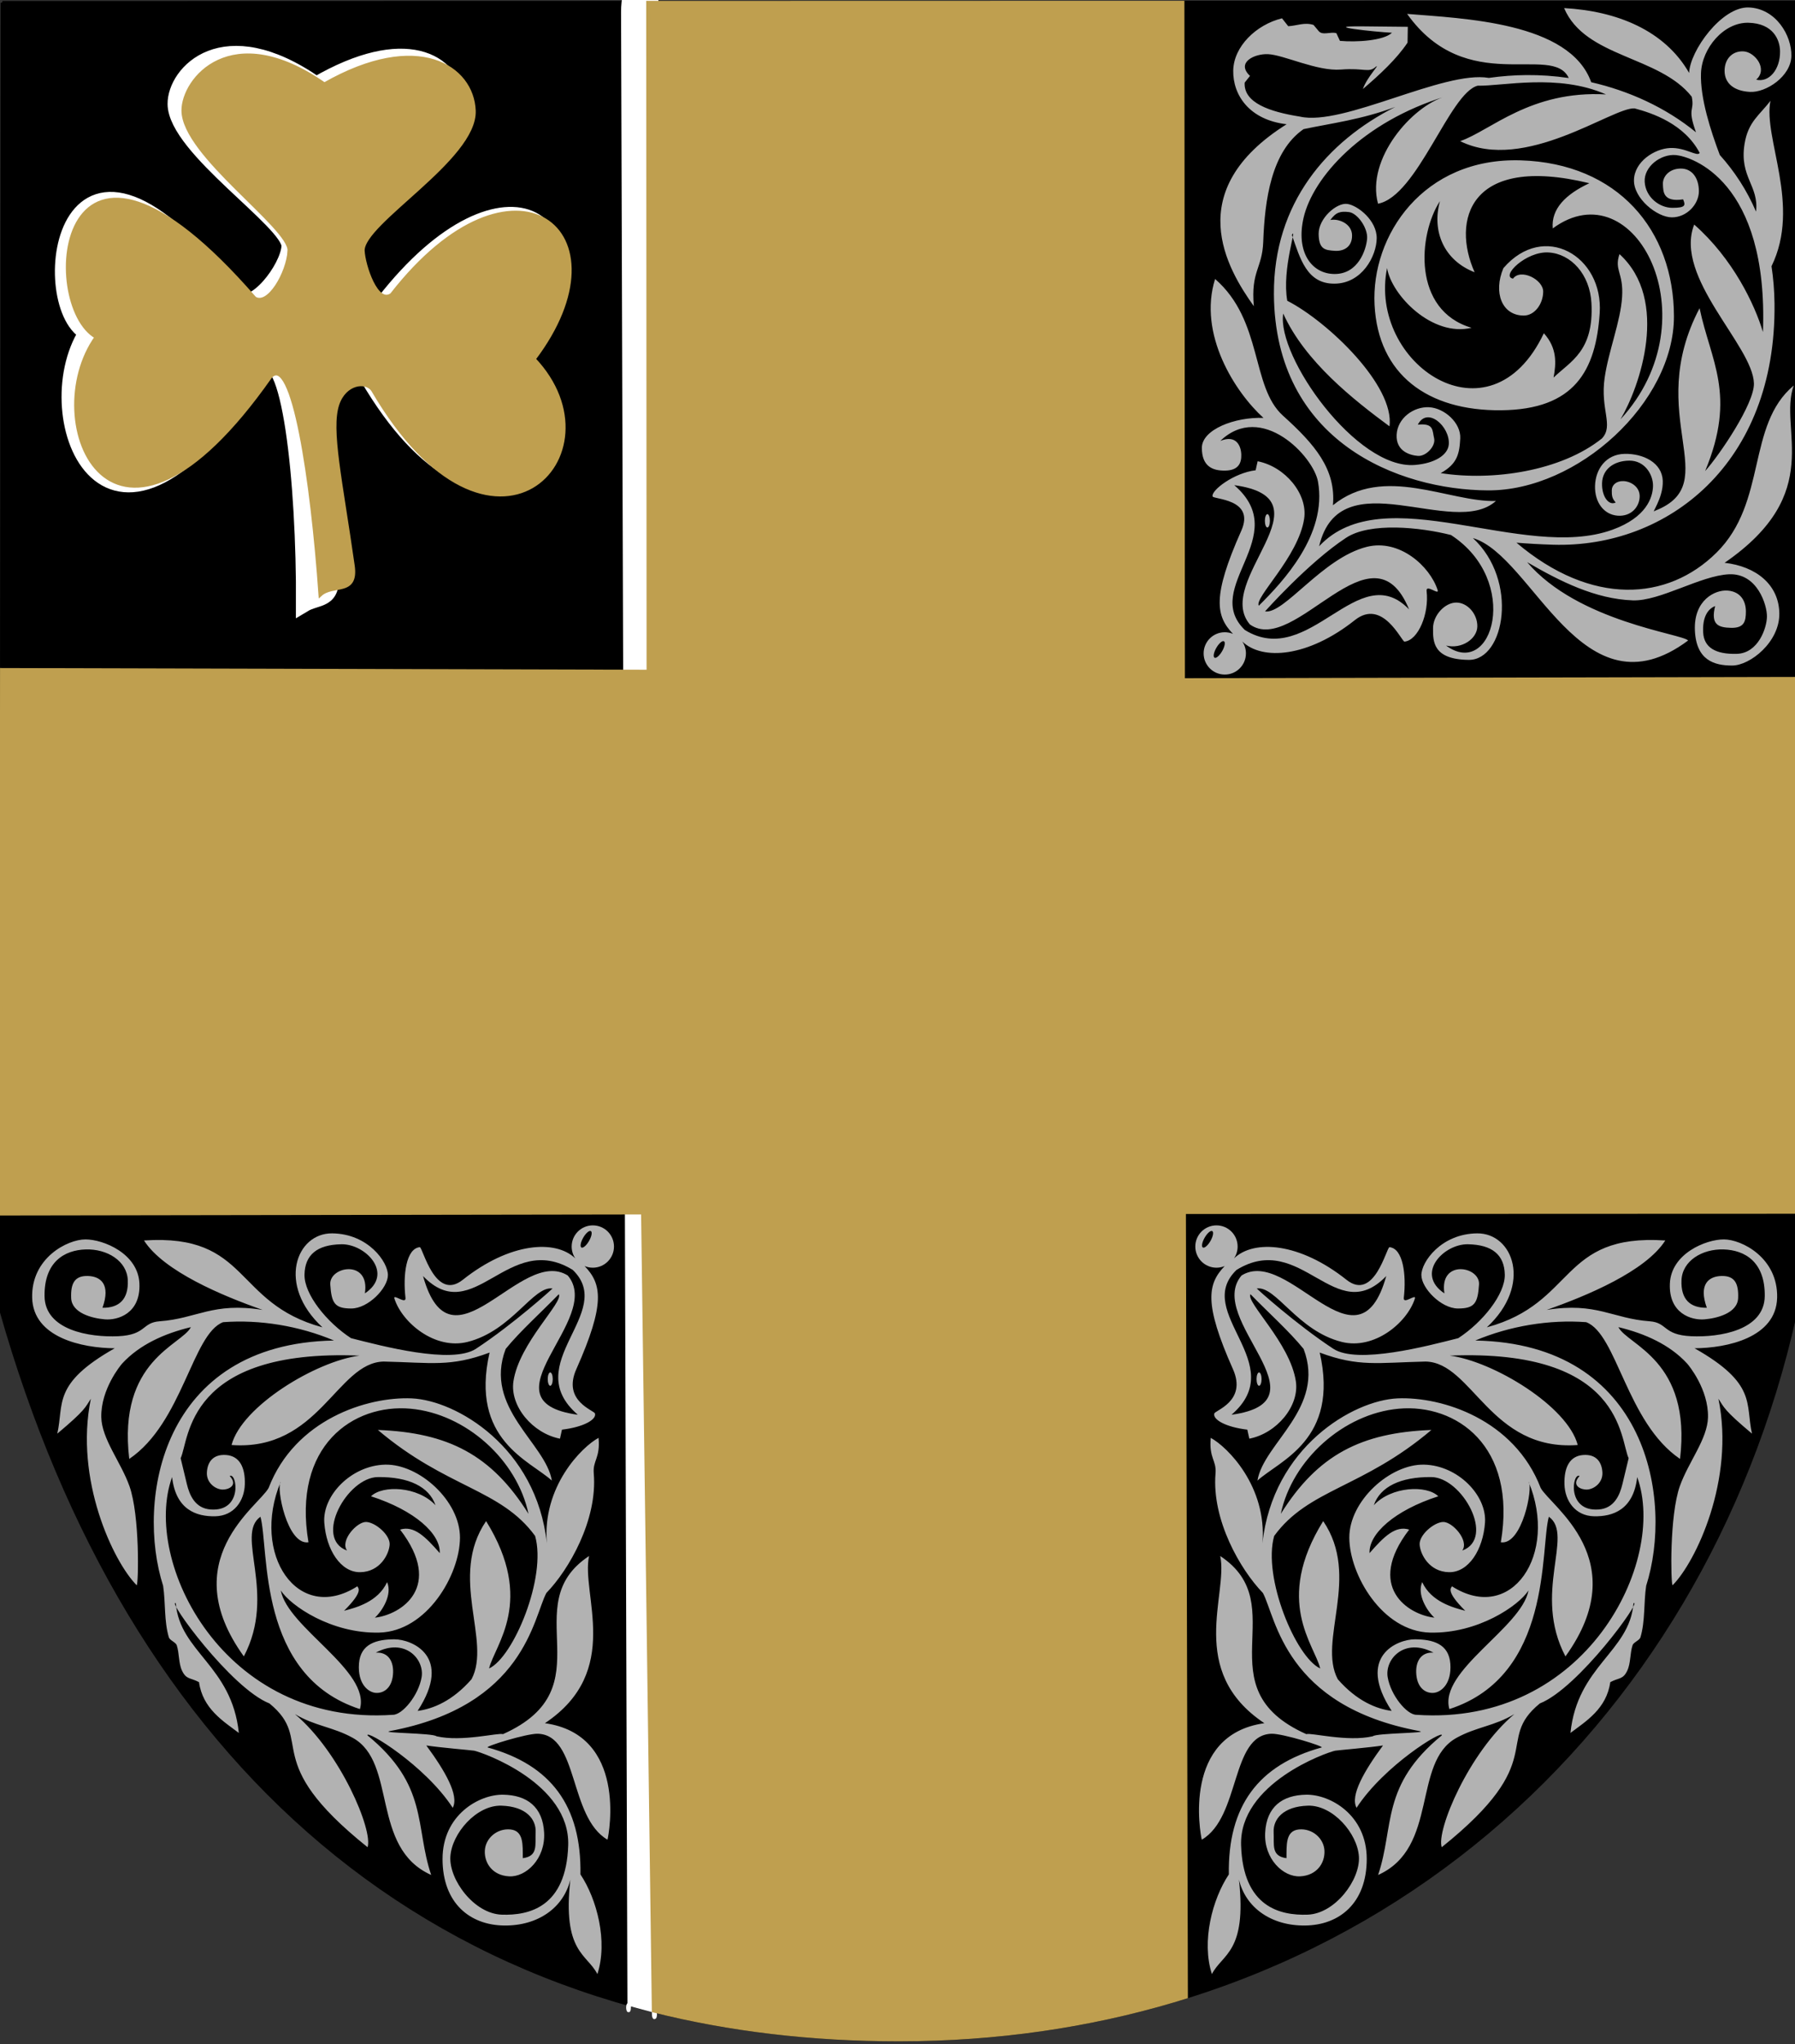 <?xml version="1.0" encoding="UTF-8"?>
<!DOCTYPE svg PUBLIC "-//W3C//DTD SVG 1.1//EN" "http://www.w3.org/Graphics/SVG/1.1/DTD/svg11.dtd">
<!-- Creator: CorelDRAW -->
<svg xmlns="http://www.w3.org/2000/svg" xml:space="preserve" width="500px" height="569px" shape-rendering="geometricPrecision" text-rendering="geometricPrecision" image-rendering="optimizeQuality" fill-rule="evenodd" clip-rule="evenodd"
viewBox="0 0 500 569"
 xmlns:xlink="http://www.w3.org/1999/xlink"
 xmlns:svg="http://www.w3.org/2000/svg"
 version="1.0">
 <rect x="0" y="0" width="500" height="569" fill="#333333" stroke="none"/>
 <g id="Layer_x0020_1">
  <path id="path1937" fill="black" stroke="black" stroke-width="0.992" d="M0.653 0.782l498.933 -0.122 0.275 365.808c-25.803,114.437 -119.035,201.209 -249.35,201.29 -130.315,0.081 -214.788,-78.4 -250.145,-202.878l0.287 -364.099z"/>
  <path fill="white" stroke="white" stroke-width="0.992" d="M175.385 -3.885l5.829 0c1.041,0 1.899,3.311 1.892,7.358l-1.04 556.261c-0.007,4.046 1.004,0.271 0,0l-6.681 -1.8c-1.003,-0.27 -0.107,4.046 -0.12,-0.001l-1.772 -554.459c-0.013,-4.047 0.851,-7.358 1.892,-7.358z"/>
  <path fill="white" stroke="white" stroke-width="4.252" d="M80.535 68.565c0.229,-6.691 -31.639,-27.313 -31.733,-39.62 -0.066,-8.606 13.285,-23.622 39.314,-5.494 24.553,-14.276 38.096,-6.624 39.182,4.874 1.256,13.299 -31.187,31.145 -30.939,38.999 0.196,4.052 6.284,19.887 10.511,16.807 33.874,-43.524 64.24,-22.43 37.132,13.345 25.218,26.589 -8.716,63.914 -41.751,7.39 -1.925,-2.845 -10.966,-0.796 -12.963,5.216 -2.336,7.031 -0.615,25.524 2.752,49.271 1.166,8.223 -3.671,6.692 -7.474,8.99 0.187,-34.217 -4.071,-74.317 -11.816,-65.929 -42.834,67.018 -63.5,13.401 -48.745,-9.822 -14.502,-8.06 -6.981,-73.099 41.907,-9.255 4.8,3.656 14.225,-8.505 14.621,-14.772z"/>
  <path id="path1937_0" fill="#BF9F4F" stroke="#BF9F4F" stroke-width="0.992" d="M180.599 186.934l-0.095 -186.195 148.92 -0.036 0.144 188.592 170.159 -0.353 0.115 148.445 -169.999 0.063 0.546 218.429c-1.155,0.361 -2.314,0.714 -3.479,1.059 -23.671,7.019 -49.23,10.805 -76.399,10.822 -24.434,0.015 -47.256,-2.732 -68.445,-8.026l-2.994 -222.154 -178.684 0.284 0.119 -151.402 180.092 0.473z"/>
  <path fill="#BF9F4F" stroke="#BF9F4F" stroke-width="0.992" d="M80.602 69.806c0.229,-6.691 -29.466,-26.692 -29.562,-39 -0.067,-8.608 13.285,-25.483 39.314,-7.354 26.104,-14.896 41.197,-4.764 41.663,7.355 0.514,13.348 -31.187,31.145 -30.939,38.999 0.196,4.052 3.803,15.306 8.03,12.226 33.874,-43.524 66.721,-17.849 39.613,17.926 25.218,26.589 -11.817,65.154 -44.852,8.63 -1.925,-2.845 -7.865,-2.036 -9.862,3.976 -2.336,7.031 0.935,21.182 4.303,44.929 1.166,8.224 -5.608,4.831 -9.101,8.059 -2.235,-31.796 -7.549,-67.662 -13.911,-60.657 -44.255,62.986 -65.076,12.162 -48.435,-11.063 -16.039,-8.913 -11.231,-74.416 44.078,-10.805 3.869,2.415 9.263,-6.954 9.659,-13.222z"/>
  <path fill="#B2B2B2" d="M346.058 178.594c5.588,5.35 18.32,4.374 31.328,-5.961 7.75,-6.158 12.995,5.92 13.839,5.977 3.803,-0.352 6.904,-7.751 6.161,-14.079 -0.244,-2.078 3.593,1.338 3.072,-0.269 -2.176,-6.712 -10.678,-14.294 -19.72,-12.036 -12.39,3.094 -22.966,18.774 -28.356,17.979 0.077,-0.109 12.082,-13.594 22.563,-20.491 6.714,-4.418 20.73,-2.933 29.233,-0.778 19.585,12.738 11.631,40.36 -1.377,30.766 4.281,1.082 8.646,-1.818 8.711,-5.304 0.064,-3.486 -2.754,-6.677 -5.881,-6.66 -3.127,0.017 -6.428,3.484 -6.454,7.12 -0.026,3.636 -0.103,8.729 9.939,8.837 10.043,0.108 13.946,-22.105 1.162,-33.912 16.852,4.989 30.397,50.529 59.945,28.523 -1.382,-1.842 -30.645,-5.166 -44.834,-21.812 9.145,5.321 19.026,10.28 29.453,10.634 7.54,0.257 18.849,-6.901 26.776,-7.261 7.927,-0.36 10.618,8.626 10.57,11.784 -0.047,3.158 -2.413,10.181 -8.371,10.36 -5.958,0.179 -9.156,-1.79 -9.39,-5.89 -0.234,-4.099 1.124,-6.539 3.328,-7.406 -1.276,5.164 0.844,5.978 4.421,6.058 3.577,0.08 4.164,-1.665 4.145,-4.608 -0.019,-2.943 -1.534,-5.475 -5.073,-5.762 -3.539,-0.287 -9.482,2.674 -9.133,11.045 0.349,8.37 5.393,9.825 10.387,9.82 4.994,-0.005 13.259,-6.545 13.133,-14.541 -0.126,-7.996 -6.482,-13.069 -15.245,-14.06 28.32,-19.497 14.884,-37.16 19.252,-49.35 -13.233,11.087 -7.289,32.458 -21.516,46.533 -13.62,13.474 -34.78,14.944 -55.713,-2.777 3.208,0.255 6.612,0.453 10.225,0.562 31.786,0.954 62.194,-22.523 61.655,-67.153 -0.044,-3.621 -0.331,-7.075 -0.837,-10.364 8.328,-17.035 -2.39,-35.636 -0.291,-46.075 -2.986,3.992 -6.227,5.777 -7.226,12.072 -1.46,9.2 4.046,11.56 3.207,18.79 -2.58,-6.001 -6.024,-11.244 -10.092,-15.762 -2.482,-6.564 -5.501,-15.802 -5.243,-22.773 0.257,-6.972 6.367,-14.21 13.228,-14.034 6.86,0.176 8.758,4.698 8.796,7.952 0.06,5.079 -3.081,8.754 -6.637,7.891 3.324,-2.964 -0.331,-7.622 -3.412,-7.869 -3.08,-0.247 -5.407,1.97 -5.402,5.414 0.005,3.444 2.576,5.619 7.072,5.857 4.496,0.238 11.424,-4.333 11.538,-10.012 0.114,-5.679 -4.319,-13.217 -11.869,-13.493 -7.55,-0.276 -16.425,12.118 -16.614,18.23 -6.797,-11.857 -20.127,-17.247 -34.83,-18.054 5.907,13.866 26.523,13.204 35.554,24.666 0.863,4.239 -1.373,2.792 1.185,9.911 -8.532,-6.976 -18.762,-11.554 -29.191,-13.943 -5.983,-16.807 -35.819,-17.733 -51.273,-19.018 16.593,23.286 40.505,8.058 45.02,17.848 -3.978,-0.58 -7.943,-0.848 -11.809,-0.817 -3.406,0.028 -6.911,0.29 -10.452,0.787 -12.537,-2.171 -40.559,13.538 -52.602,10.774 -8.574,-1.356 -15.736,-3.875 -15.409,-9.466l1.486 -1.862c-3.991,-3.754 1.284,-6.214 4.993,-6.057 4.443,0.189 13.657,4.811 20.336,4.287 6.68,-0.524 7.7,1.072 9.772,-0.831 1.173,-0.743 -2.56,3.028 -3.659,6.254 4.745,-4.041 9.463,-8.437 12.444,-12.92l0.073 -4.399 -12.611 -0.132c-12.497,-0.13 3.911,1.583 8.203,1.781 -2.297,2.198 -9.811,2.687 -14.508,2.259l-0.982 -2.138c-1.641,-0.479 -3.851,0.708 -4.928,-0.58l-1.435 -1.715c-2.548,-0.818 -4.599,0.231 -7.05,0.353l-1.733 -2.199c-7.205,1.776 -13.472,7.844 -13.587,14.564 -0.115,6.72 4.398,13.707 14.871,14.925 -29.525,18.556 -16.533,40.295 -9.131,50.656 -0.872,-9.831 2.345,-10.449 2.616,-17.908 0.425,-11.687 2.238,-25.143 11.232,-31.385 7.569,-1.603 16.257,-2.673 25.536,-6.175 -18.886,9.513 -33.946,26.754 -33.789,52.12 0.254,40.962 34.62,54.502 59.642,54.619 25.022,0.118 51.819,-24.517 51.786,-48.466 -0.032,-23.949 -15.592,-42.577 -42.69,-43.41 -27.098,-0.833 -41.709,20.888 -40.705,40.246 1.004,19.358 14.732,29.519 35.245,29.325 20.513,-0.194 26.379,-11.052 27.465,-27.003 1.086,-15.952 -15.54,-25.652 -26.825,-12.557 -2.867,6.775 -0.419,13.2 5.683,13.194 3.05,-0.003 5.378,-3.265 5.404,-6.645 0.026,-3.379 -6.282,-6.566 -8.408,-3.628 -3.52,-0.639 3.658,-7.68 9.92,-7.29 6.261,0.39 11.506,6.1 11.93,14.115 0.708,13.383 -5.836,16.169 -10.549,20.712 0.719,-3.891 1.055,-8.162 -2.708,-12.34 -15.018,31.717 -49.016,8.46 -43.676,-18.146 1.245,7.576 12.57,19.268 23.543,16.633 -16.537,-4.846 -14.898,-25.913 -8.812,-35.259 -2.323,8.39 1.131,16.511 9.66,19.799 -6.41,-14.299 -1.622,-32.953 31.954,-24.786 -6.499,3.034 -10.694,7.1 -10.188,12.58 22.878,-16.843 44.596,25.203 18.87,53.14 5.371,-9.045 13.775,-33.176 -0.282,-45.986 -1.54,4.537 1.156,5.101 0.724,11.936 -0.436,6.898 -3.799,15.045 -4.87,22.563 -1.253,8.792 2.614,13.231 -0.746,16.818 -11.358,9.09 -30.405,11.918 -44.917,9.648 4.639,-2.546 5.241,-5.404 5.449,-9.69 0.209,-4.286 -4.401,-8.436 -8.696,-8.648 -4.295,-0.212 -8.776,3.02 -9.02,7.63 -0.244,4.61 3.704,5.737 5.929,5.916 2.225,0.179 5.04,-2.719 4.506,-4.925 -0.534,-2.206 -0.013,-4.234 -4.529,-3.774 2.632,-5.173 8.998,0.536 8.62,5.486 -0.227,2.969 -3.888,5.285 -9.439,5.735 -16.242,1.318 -38.568,-30.271 -36.679,-42.138 6.082,13.401 19.594,23.992 29.597,31.384 1.507,-11.323 -17.222,-29.201 -28.472,-34.953 -1.579,-8.83 2.92,-21.146 1.289,-18.308 2.292,6.519 4.131,13.582 11.835,13.549 7.704,-0.034 11.736,-7.674 11.788,-12.637 0.052,-4.964 -5.298,-9.184 -8.233,-9.567 -2.936,-0.383 -8.014,4.046 -7.942,8.412 0.071,4.366 1.939,4.451 4.422,4.642 2.484,0.191 4.937,-1 4.889,-4.315 -0.048,-3.315 -3.87,-4.741 -6.057,-4.253 1.621,-2.252 2.855,-2.477 5.181,-2.215 2.326,0.262 5.314,4.375 5.063,7.434 -0.251,3.059 -2.47,9.814 -9.027,9.806 -6.557,-0.008 -10.84,-6.255 -8.665,-15.649 2.625,-11.339 16.414,-26.693 39.497,-33.773 -9.261,2.652 -22.158,17.376 -18.757,29.855 10.993,-2.102 19.924,-30.878 27.764,-32.855 6.826,0.175 22.387,-3.466 35.735,2.431 -21.041,-1.171 -32.147,10.088 -40.619,13.007 18.008,8.936 42.525,-9.556 48.591,-9.116 4.944,1.303 13.869,4.307 18.125,12.393 -0.663,1.169 -3.932,-1.572 -8.27,-1.366 -4.338,0.207 -9.922,3.798 -10.034,8.915 -0.112,5.116 6.408,10.383 10.566,10.389 4.157,0.006 7.518,-3.664 7.518,-7.263 0,-3.599 -1.831,-6.336 -5.041,-6.322 -3.209,0.014 -5.066,2.203 -4.982,4.346 0.084,2.143 0.057,5.061 5.627,4.23 0.691,1.653 0.723,2.349 -2.949,2.36 -3.672,0.011 -7.497,-2.981 -7.751,-7.229 -0.254,-4.248 4.477,-7.839 8.701,-7.456 4.224,0.382 25.805,7.058 24.238,49.259 -2.268,-7.619 -8.349,-20.436 -19.152,-29.921 -5.748,14.756 16.364,33.689 16.64,44.216 0.147,5.63 -9.586,19.945 -13.592,24.407 8.848,-21.268 1.508,-30.644 -1.547,-45.339 -15.743,29.972 7.243,48.667 -12.367,56.37 -1.484,1.147 2.303,-3.309 2.113,-8.325 -0.191,-5.016 -5.389,-7.605 -10.626,-7.498 -5.237,0.107 -8.119,4.301 -8.243,8.919 -0.124,4.618 2.499,7.995 6.269,8.29 3.77,0.295 6.04,-2.394 6.166,-5.212 0.126,-2.818 -2.481,-4.33 -4.489,-4.414 -2.008,-0.084 -3.268,1.103 -3.279,2.537 -0.011,1.434 0.031,2.261 1.093,3.413 -1.884,0.997 -3.925,-1.603 -3.802,-5.407 0.122,-3.804 3.225,-6.19 7.578,-6.238 4.353,-0.048 6.683,3.939 6.614,7.07 -0.069,3.131 -1.78,8.712 -11.294,12.161 -24.829,9 -63.677,-14.698 -81.71,4.604 5.788,-24.443 37.385,-1.939 49.251,-12.606 -13.088,0.397 -31.271,-10.281 -45.399,1.186 0.874,-10.008 -4.999,-16.895 -13.938,-24.949 -8.939,-8.054 -5.513,-26.403 -18.889,-38.032 -4.832,15.355 5.606,31.571 13.477,38.673 -7.993,-0.295 -17.177,3.236 -17.166,8.355 0.011,5.119 2.954,6.392 6.556,6.312 3.602,-0.08 4.487,-2.053 4.426,-4.417 -0.061,-2.364 -1.319,-5.689 -5.842,-3.851 11.46,-10.981 25.947,4.271 27.209,11.345 2.638,14.786 -9.844,27.94 -16.487,34.535 -1.361,-2.229 11.044,-13.554 12.638,-24.256 1.022,-6.86 -5.32,-14.468 -12.963,-15.954l-0.559 2.511c-6.064,0.715 -12.437,5.616 -11.989,7.26 0.038,0.868 11.993,0.589 7.989,9.58 -8.159,18.321 -7.072,23.734 -2.301,28.706 -0.705,-0.298 -1.48,-0.463 -2.293,-0.463 -3.254,0 -5.892,2.638 -5.892,5.892 0,3.254 2.638,5.892 5.892,5.892 3.254,0 5.892,-2.638 5.892,-5.892 0,-1.22 -0.371,-2.354 -1.007,-3.294z"/>
  <path fill="black" d="M343.808 135.061c27.496,3.773 -5.944,26.618 4.342,38.764 12.611,8.993 34.06,-29.305 44.346,-4.186 -14.162,-14.679 -27.703,16.849 -45.741,5.737 -12.301,-11.887 13.541,-26.101 -2.946,-40.314z"/>
  <ellipse fill="#B2B2B2" cx="353.034" cy="144.984" rx="0.698" ry="1.861"/>
  <ellipse fill="black" transform="matrix(0.866 0.499 -0.499 0.866 339.622 180.802)" rx="0.93" ry="2.636"/>
  <path fill="#B2B2B2" d="M160.244 350.3c-5.588,-5.35 -18.32,-4.374 -31.328,5.961 -7.75,6.157 -11.134,-9.021 -11.979,-9.079 -3.803,0.352 -4.733,7.751 -3.99,14.079 0.244,2.078 -3.593,-1.338 -3.072,0.269 2.176,6.712 11.298,14.294 20.34,12.036 12.39,-3.094 18.314,-15.673 23.704,-14.878 -0.077,0.109 -10.842,9.873 -21.323,16.77 -6.714,4.418 -26.312,-0.788 -34.815,-2.943 -6.732,-4.379 -13.075,-12.201 -12.962,-17.703 0.113,-5.503 3.508,-8.319 10.269,-8.438 6.761,-0.119 14.779,8.205 6.55,13.671 1.507,-9.558 -9.99,-7.589 -9.641,-2.449 0.349,5.14 1.204,6.677 5.881,6.66 4.677,-0.017 10.149,-5.655 10.175,-9.291 0.026,-3.636 -5.479,-11.52 -15.521,-11.628 -10.043,-0.108 -15.496,14.353 -2.713,26.16 -24.916,-6.739 -20.163,-26.127 -49.712,-24.181 5.466,8.562 21.808,15.402 33.05,19.331 -13.951,-2.22 -18.272,2.417 -28.678,3.165 -5.058,0.364 -3.654,3.8 -11.58,4.16 -7.927,0.36 -20.386,-1.648 -20.494,-11.164 -0.108,-9.516 5.514,-12.817 11.472,-12.996 5.958,-0.179 11.482,3.186 11.716,8.525 0.234,5.34 -2.365,7.779 -7.049,7.716 2.361,-6.56 -0.534,-8.769 -4.111,-8.849 -3.577,-0.08 -4.784,1.975 -4.61,6.159 0.174,4.184 5.875,5.63 9.414,5.917 3.539,0.287 9.947,-1.589 9.598,-9.959 -0.349,-8.37 -10.045,-12.306 -15.039,-12.301 -4.994,0.005 -15.119,5.15 -14.838,16.247 0.281,11.097 13.924,13.999 22.998,14.06 -17.466,9.884 -14.109,15.453 -15.995,23.766 7.857,-6.583 7.752,-7.281 9.347,-9.707 -4.628,22.487 6.306,45.459 12.784,51.926 0.486,-0.539 0.89,-19.396 -2.042,-27.632 -2.38,-6.686 -7.714,-13.109 -7.833,-19.166 -0.153,-7.787 5.378,-14.466 5.848,-14.974 4.816,-5.214 11.705,-8.317 19.105,-10.094 -2.481,5.011 -20.45,9.125 -17.165,36.685 14.883,-10.092 17.554,-34.824 26.14,-38.069 10.256,-0.765 21.2,1.028 30.888,5.106 -48.277,0.87 -55.152,44.639 -47.593,68.283 0.712,4.797 0.238,9.813 1.596,14.35 0.251,0.84 1.923,1.362 2.196,2.193 0.731,2.22 0.488,4.988 1.464,7.061 1.195,2.539 2.32,1.92 4.738,3.215 1.045,7.405 6.762,10.879 11.095,14.139 -1.952,-18.752 -16.485,-22.518 -17.558,-36.095 -2.651,-1.231 15.364,23.657 26.084,27.884 12.89,10.546 -3.13,15.625 27.329,40.022 1.579,-4.607 -7.523,-26.38 -20.231,-37.053 5.592,3.353 10.569,3.548 16.102,6.603 12.45,6.875 4.87,30.581 21.852,38.178 -4.588,-13.596 -0.685,-24.879 -17.756,-38.872 -0.469,-1.67 16.033,8.304 23.757,20.173 1.857,-3.406 -2.189,-10.345 -7.361,-17.354 3.527,0.565 12.813,1.346 13.33,1.455 2.492,0.526 26.742,9.112 26.198,26.338 -0.544,17.226 -10.894,19.572 -18.54,19.307 -7.646,-0.264 -14.675,-9.694 -14.284,-16.154 0.391,-6.46 7.276,-14.391 14.218,-14.185 6.942,0.206 9.709,3.819 9.536,7.392 -0.173,3.573 0.732,6.653 -3.572,7.223 -0.053,-3.518 0.332,-7.633 -3.448,-7.995 -3.781,-0.362 -6.973,2.498 -7.136,5.904 -0.163,3.406 2.082,6.911 6.785,7.152 4.704,0.241 10.103,-4.89 9.734,-12.123 -0.369,-7.233 -4.759,-10.504 -11.431,-10.607 -6.672,-0.104 -16.883,5.632 -16.866,17.924 0.017,12.292 7.648,18.37 17.134,18.491 9.486,0.121 16.593,-4.985 18.46,-12.762 -2.243,20.285 4.645,20.616 7.537,26.288 2.953,-9.1 -0.113,-20.84 -4.719,-27.755 0.3,-19.01 -8.175,-30.474 -25.838,-35.334 -0.914,-0.251 10.865,-3.906 13.944,-3.82 11.431,0.322 8.62,23.179 19.43,29.494 0.448,-1.778 5.512,-29.216 -17.432,-32.429 21.75,-14.498 9.988,-35.939 12.301,-46.541 -20.733,13.678 5.036,36.623 -23.99,49.587 -1.101,-0.497 -11.468,2.233 -18.52,0.591 -0.962,-0.907 -15.987,-0.886 -12.976,-1.448 37.532,-7 39.939,-31.598 43.592,-38.444 6.28,-6.469 14.294,-20.343 13.2,-33.278 -0.311,-3.677 1.849,-4.18 1.335,-9.9 -4.64,2.477 -15.742,13.574 -14.401,29.344 -2.913,-26.749 -25.263,-39.803 -37.647,-40.334 -12.383,-0.531 -32.519,5.864 -39.856,24.927 -2.72,5.085 -26.269,20.058 -6.902,46.9 9.284,-17.638 -2.52,-33.819 4.624,-38.878 2.474,8.993 -1.049,44.242 27.707,53.545 3.055,-10.621 -20.128,-22.681 -22.034,-33.023 2.717,4.232 14.092,12.051 27.41,11.727 13.318,-0.325 22.459,-16.138 22.497,-26.41 0.039,-10.272 -11.414,-20.557 -20.836,-20.342 -9.422,0.215 -17.504,8.579 -16.961,16.153 0.543,7.574 4.6,13.894 10.049,13.784 5.448,-0.11 7.949,-4.909 8.157,-7.627 0.207,-2.719 -3.971,-6.253 -6.525,-6.355 -2.554,-0.102 -7.354,5.161 -5.348,7.959 -9.323,-3.414 0.039,-20.373 8.596,-20.455 8.558,-0.082 14.264,2.65 16.047,7.836 -4.921,-5.294 -14.765,-5.655 -17.958,-2.487 12.189,3.931 19.393,10.461 19.142,15.815 -4.039,-4.635 -7.228,-7.75 -11.045,-6.542 12.229,15.892 0.36,23.689 -7.023,24.519 2.076,-1.892 4.921,-6.468 3.402,-9.897 -2.531,5.507 -8.669,7.11 -11.989,7.975 5.644,-5.598 3.853,-6.344 3.701,-6.811 -16.578,10.584 -29.736,-8.911 -21.342,-29.125 -1.351,1.501 1.786,17.759 7.73,16.871 -4.57,-26.894 12.494,-38.628 28.437,-37.187 15.404,1.392 29.693,14.262 32.848,29.262 -10.29,-16.446 -22.416,-22.606 -41.949,-23.345 19.18,16.249 34.214,16.375 43.795,29.504 3.269,11.513 -6.045,33.788 -12.818,36.886 1.528,-6.517 12.993,-18.739 -0.835,-41.019 -10.551,15.509 1.625,33.357 -4.061,44.022 -5.256,6.017 -10.696,8.253 -15.015,8.816 9.976,-15.25 -1.682,-19.952 -6.489,-19.929 -4.806,0.024 -9.446,1.144 -9.847,6.806 -0.401,5.662 2.626,7.949 4.661,8.106 2.035,0.157 4.416,-1.156 4.8,-4.96 0.384,-3.805 -1.349,-6.496 -4.787,-6.237 8.083,-4.295 13.621,1.78 12.777,6.826 -0.844,5.046 -5.343,10.471 -7.983,10.47 -47.327,3.282 -69.992,-42.793 -61.524,-66.173 1.037,9.117 6.784,11.017 12.021,10.909 5.237,-0.107 8.119,-4.301 8.243,-8.919 0.124,-4.618 -1.414,-7.84 -5.183,-8.135 -3.77,-0.295 -5.265,2.084 -5.391,4.901 -0.126,2.818 2.326,4.64 4.334,4.724 1.576,0.065 4.496,-1.105 2.031,-3.779 1.985,-1.102 3.74,9.977 -5.326,9.319 -4.342,-0.315 -5.882,-4.026 -6.614,-7.07l-1.731 -7.199c2.461,-5.213 1.437,-30.492 49.82,-28.565 -12.151,1.594 -32.826,14.094 -35.64,24.887 24.388,1.78 29.319,-22.963 42.359,-23.233 13.323,0.289 18.607,1.576 29.512,-2.501 -5.551,24.318 11.247,30.071 17.345,35.638 -1.698,-10.431 -19.113,-20.227 -12.857,-36.658 4.001,-4.919 9.863,-10.148 14.794,-15.222 1.361,2.229 -11.044,13.554 -12.638,24.256 -1.022,6.86 5.32,14.468 12.963,15.954l0.559 -2.511c6.064,-0.715 9.646,-2.825 9.198,-4.469 -0.038,-0.868 -9.202,-3.38 -5.198,-12.371 8.159,-18.321 7.072,-23.734 2.301,-28.706 0.705,0.298 1.48,0.463 2.293,0.463 3.254,0 5.892,-2.638 5.892,-5.892 0,-3.254 -2.638,-5.892 -5.892,-5.892 -3.254,0 -5.892,2.638 -5.892,5.892 0,1.22 0.371,2.354 1.007,3.294z"/>
  <path fill="black" d="M160.943 393.833c-27.496,-3.773 7.495,-26.618 -2.791,-38.764 -13.161,-8.261 -32.407,28.445 -40.314,0.155 14.162,14.679 23.672,-12.818 41.71,-1.706 12.301,11.887 -15.092,26.101 1.395,40.314z"/>
  <ellipse fill="#B2B2B2" cx="153.268" cy="383.91" rx="0.698" ry="1.861"/>
  <ellipse fill="black" transform="matrix(-0.866 -0.499 0.499 -0.866 163.269 344.991)" rx="0.93" ry="2.636"/>
  <path fill="#B2B2B2" d="M343.737 350.3c5.588,-5.35 18.32,-4.374 31.328,5.961 7.75,6.157 11.134,-9.021 11.979,-9.079 3.803,0.352 4.733,7.751 3.99,14.079 -0.244,2.078 3.593,-1.338 3.072,0.269 -2.176,6.712 -11.298,14.294 -20.34,12.036 -12.39,-3.094 -18.314,-15.673 -23.704,-14.878 0.077,0.109 10.842,9.873 21.323,16.77 6.714,4.418 26.312,-0.788 34.815,-2.943 6.732,-4.379 13.075,-12.201 12.962,-17.703 -0.113,-5.503 -3.508,-8.319 -10.269,-8.438 -6.761,-0.119 -14.779,8.205 -6.55,13.671 -1.507,-9.558 9.99,-7.589 9.641,-2.449 -0.349,5.14 -1.204,6.677 -5.881,6.66 -4.677,-0.017 -10.149,-5.655 -10.175,-9.291 -0.026,-3.636 5.479,-11.52 15.521,-11.628 10.043,-0.108 15.496,14.353 2.713,26.16 24.916,-6.739 20.163,-26.127 49.712,-24.181 -5.466,8.562 -21.808,15.402 -33.05,19.331 13.951,-2.22 18.272,2.417 28.678,3.165 5.058,0.364 3.654,3.8 11.58,4.16 7.927,0.36 20.386,-1.648 20.494,-11.164 0.108,-9.516 -5.514,-12.817 -11.472,-12.996 -5.958,-0.179 -11.482,3.186 -11.716,8.525 -0.234,5.34 2.365,7.779 7.049,7.716 -2.361,-6.56 0.534,-8.769 4.111,-8.849 3.577,-0.08 4.784,1.975 4.61,6.159 -0.174,4.184 -5.875,5.63 -9.414,5.917 -3.539,0.287 -9.947,-1.589 -9.598,-9.959 0.349,-8.37 10.045,-12.306 15.039,-12.301 4.994,0.005 15.119,5.15 14.838,16.247 -0.281,11.097 -13.924,13.999 -22.998,14.06 17.466,9.884 14.109,15.453 15.995,23.766 -7.857,-6.583 -7.752,-7.281 -9.347,-9.707 4.628,22.487 -6.306,45.459 -12.784,51.926 -0.486,-0.539 -0.89,-19.396 2.042,-27.632 2.38,-6.686 7.714,-13.109 7.833,-19.166 0.153,-7.787 -5.378,-14.466 -5.848,-14.974 -4.816,-5.214 -11.705,-8.317 -19.105,-10.094 2.481,5.011 20.45,9.125 17.165,36.685 -14.883,-10.092 -17.554,-34.824 -26.14,-38.069 -10.256,-0.765 -21.2,1.028 -30.888,5.106 48.277,0.87 55.152,44.639 47.593,68.283 -0.712,4.797 -0.238,9.813 -1.596,14.35 -0.251,0.84 -1.923,1.362 -2.196,2.193 -0.731,2.22 -0.488,4.988 -1.464,7.061 -1.195,2.539 -2.32,1.92 -4.738,3.215 -1.045,7.405 -6.762,10.879 -11.095,14.139 1.952,-18.752 16.485,-22.518 17.558,-36.095 2.651,-1.231 -15.364,23.657 -26.084,27.884 -12.89,10.546 3.13,15.625 -27.329,40.022 -1.579,-4.607 7.523,-26.38 20.231,-37.053 -5.592,3.353 -10.569,3.548 -16.102,6.603 -12.45,6.875 -4.87,30.581 -21.852,38.178 4.588,-13.596 0.685,-24.879 17.756,-38.872 0.469,-1.67 -16.033,8.304 -23.757,20.173 -1.857,-3.406 2.189,-10.345 7.361,-17.354 -3.527,0.565 -12.813,1.346 -13.33,1.455 -2.492,0.526 -26.742,9.112 -26.198,26.338 0.544,17.226 10.894,19.572 18.54,19.307 7.646,-0.264 14.675,-9.694 14.284,-16.154 -0.391,-6.46 -7.276,-14.391 -14.218,-14.185 -6.942,0.206 -9.709,3.819 -9.536,7.392 0.173,3.573 -0.732,6.653 3.572,7.223 0.053,-3.518 -0.332,-7.633 3.448,-7.995 3.781,-0.362 6.973,2.498 7.136,5.904 0.163,3.406 -2.082,6.911 -6.785,7.152 -4.704,0.241 -10.103,-4.89 -9.734,-12.123 0.369,-7.233 4.759,-10.504 11.431,-10.607 6.672,-0.104 16.883,5.632 16.866,17.924 -0.017,12.292 -7.648,18.37 -17.134,18.491 -9.486,0.121 -16.593,-4.985 -18.46,-12.762 2.243,20.285 -4.645,20.616 -7.537,26.288 -2.953,-9.1 0.113,-20.84 4.719,-27.755 -0.3,-19.01 8.175,-30.474 25.838,-35.334 0.914,-0.251 -10.865,-3.906 -13.944,-3.82 -11.431,0.322 -8.62,23.179 -19.43,29.494 -0.448,-1.778 -5.512,-29.216 17.432,-32.429 -21.75,-14.498 -9.988,-35.939 -12.301,-46.541 20.733,13.678 -5.036,36.623 23.99,49.587 1.101,-0.497 11.468,2.233 18.52,0.591 0.962,-0.907 15.987,-0.886 12.976,-1.448 -37.532,-7 -39.939,-31.598 -43.592,-38.444 -6.28,-6.469 -14.294,-20.343 -13.2,-33.278 0.311,-3.677 -1.849,-4.18 -1.335,-9.9 4.64,2.477 15.742,13.574 14.401,29.344 2.913,-26.749 25.263,-39.803 37.647,-40.334 12.383,-0.531 32.519,5.864 39.856,24.927 2.72,5.085 26.269,20.058 6.902,46.9 -9.284,-17.638 2.52,-33.819 -4.624,-38.878 -2.474,8.993 1.049,44.242 -27.707,53.545 -3.055,-10.621 20.128,-22.681 22.034,-33.023 -2.717,4.232 -14.092,12.051 -27.41,11.727 -13.318,-0.325 -22.459,-16.138 -22.497,-26.41 -0.039,-10.272 11.414,-20.557 20.836,-20.342 9.422,0.215 17.504,8.579 16.961,16.153 -0.543,7.574 -4.6,13.894 -10.049,13.784 -5.448,-0.11 -7.949,-4.909 -8.157,-7.627 -0.207,-2.719 3.971,-6.253 6.525,-6.355 2.554,-0.102 7.354,5.161 5.348,7.959 9.323,-3.414 -0.039,-20.373 -8.596,-20.455 -8.558,-0.082 -14.264,2.65 -16.047,7.836 4.921,-5.294 14.765,-5.655 17.958,-2.487 -12.189,3.931 -19.393,10.461 -19.142,15.815 4.039,-4.635 7.228,-7.75 11.045,-6.542 -12.229,15.892 -0.36,23.689 7.023,24.519 -2.076,-1.892 -4.921,-6.468 -3.402,-9.897 2.531,5.507 8.669,7.11 11.989,7.975 -5.644,-5.598 -3.853,-6.344 -3.701,-6.811 16.578,10.584 29.736,-8.911 21.342,-29.125 1.351,1.501 -1.786,17.759 -7.73,16.871 4.57,-26.894 -12.494,-38.628 -28.437,-37.187 -15.404,1.392 -29.693,14.262 -32.848,29.262 10.29,-16.446 22.416,-22.606 41.949,-23.345 -19.18,16.249 -34.214,16.375 -43.795,29.504 -3.269,11.513 6.045,33.788 12.818,36.886 -1.528,-6.517 -12.993,-18.739 0.835,-41.019 10.551,15.509 -1.625,33.357 4.061,44.022 5.256,6.017 10.696,8.253 15.015,8.816 -9.976,-15.25 1.682,-19.952 6.489,-19.929 4.806,0.024 9.446,1.144 9.847,6.806 0.401,5.662 -2.626,7.949 -4.661,8.106 -2.035,0.157 -4.416,-1.156 -4.8,-4.96 -0.384,-3.805 1.349,-6.496 4.787,-6.237 -8.083,-4.295 -13.621,1.78 -12.777,6.826 0.844,5.046 5.343,10.471 7.983,10.47 47.327,3.282 69.992,-42.793 61.524,-66.173 -1.037,9.117 -6.784,11.017 -12.021,10.909 -5.237,-0.107 -8.119,-4.301 -8.243,-8.919 -0.124,-4.618 1.414,-7.84 5.183,-8.135 3.77,-0.295 5.265,2.084 5.391,4.901 0.126,2.818 -2.326,4.64 -4.334,4.724 -1.576,0.065 -4.496,-1.105 -2.031,-3.779 -1.985,-1.102 -3.74,9.977 5.326,9.319 4.342,-0.315 5.882,-4.026 6.614,-7.07l1.731 -7.199c-2.461,-5.213 -1.437,-30.492 -49.82,-28.565 12.151,1.594 32.826,14.094 35.64,24.887 -24.388,1.78 -29.319,-22.963 -42.359,-23.233 -13.323,0.289 -18.607,1.576 -29.512,-2.501 5.551,24.318 -11.247,30.071 -17.345,35.638 1.698,-10.431 19.113,-20.227 12.857,-36.658 -4.001,-4.919 -9.863,-10.148 -14.794,-15.222 -1.361,2.229 11.044,13.554 12.638,24.256 1.022,6.86 -5.32,14.468 -12.963,15.954l-0.559 -2.511c-6.064,-0.715 -9.646,-2.825 -9.198,-4.469 0.038,-0.868 9.202,-3.38 5.198,-12.371 -8.159,-18.321 -7.072,-23.734 -2.301,-28.706 -0.705,0.298 -1.48,0.463 -2.293,0.463 -3.254,0 -5.892,-2.638 -5.892,-5.892 0,-3.254 2.638,-5.892 5.892,-5.892 3.254,0 5.892,2.638 5.892,5.892 0,1.22 -0.371,2.354 -1.007,3.294z"/>
  <path fill="black" d="M343.038 393.833c27.496,-3.773 -7.495,-26.618 2.791,-38.764 13.161,-8.261 32.407,28.445 40.314,0.155 -14.162,14.679 -23.672,-12.818 -41.71,-1.706 -12.301,11.887 15.092,26.101 -1.395,40.314z"/>
  <ellipse fill="#B2B2B2" cx="350.713" cy="383.91" rx="0.698" ry="1.861"/>
  <ellipse fill="black" transform="matrix(-0.866 -0.499 0.499 -0.866 336.37 344.991)" rx="0.93" ry="2.636"/>
 </g>
</svg>
